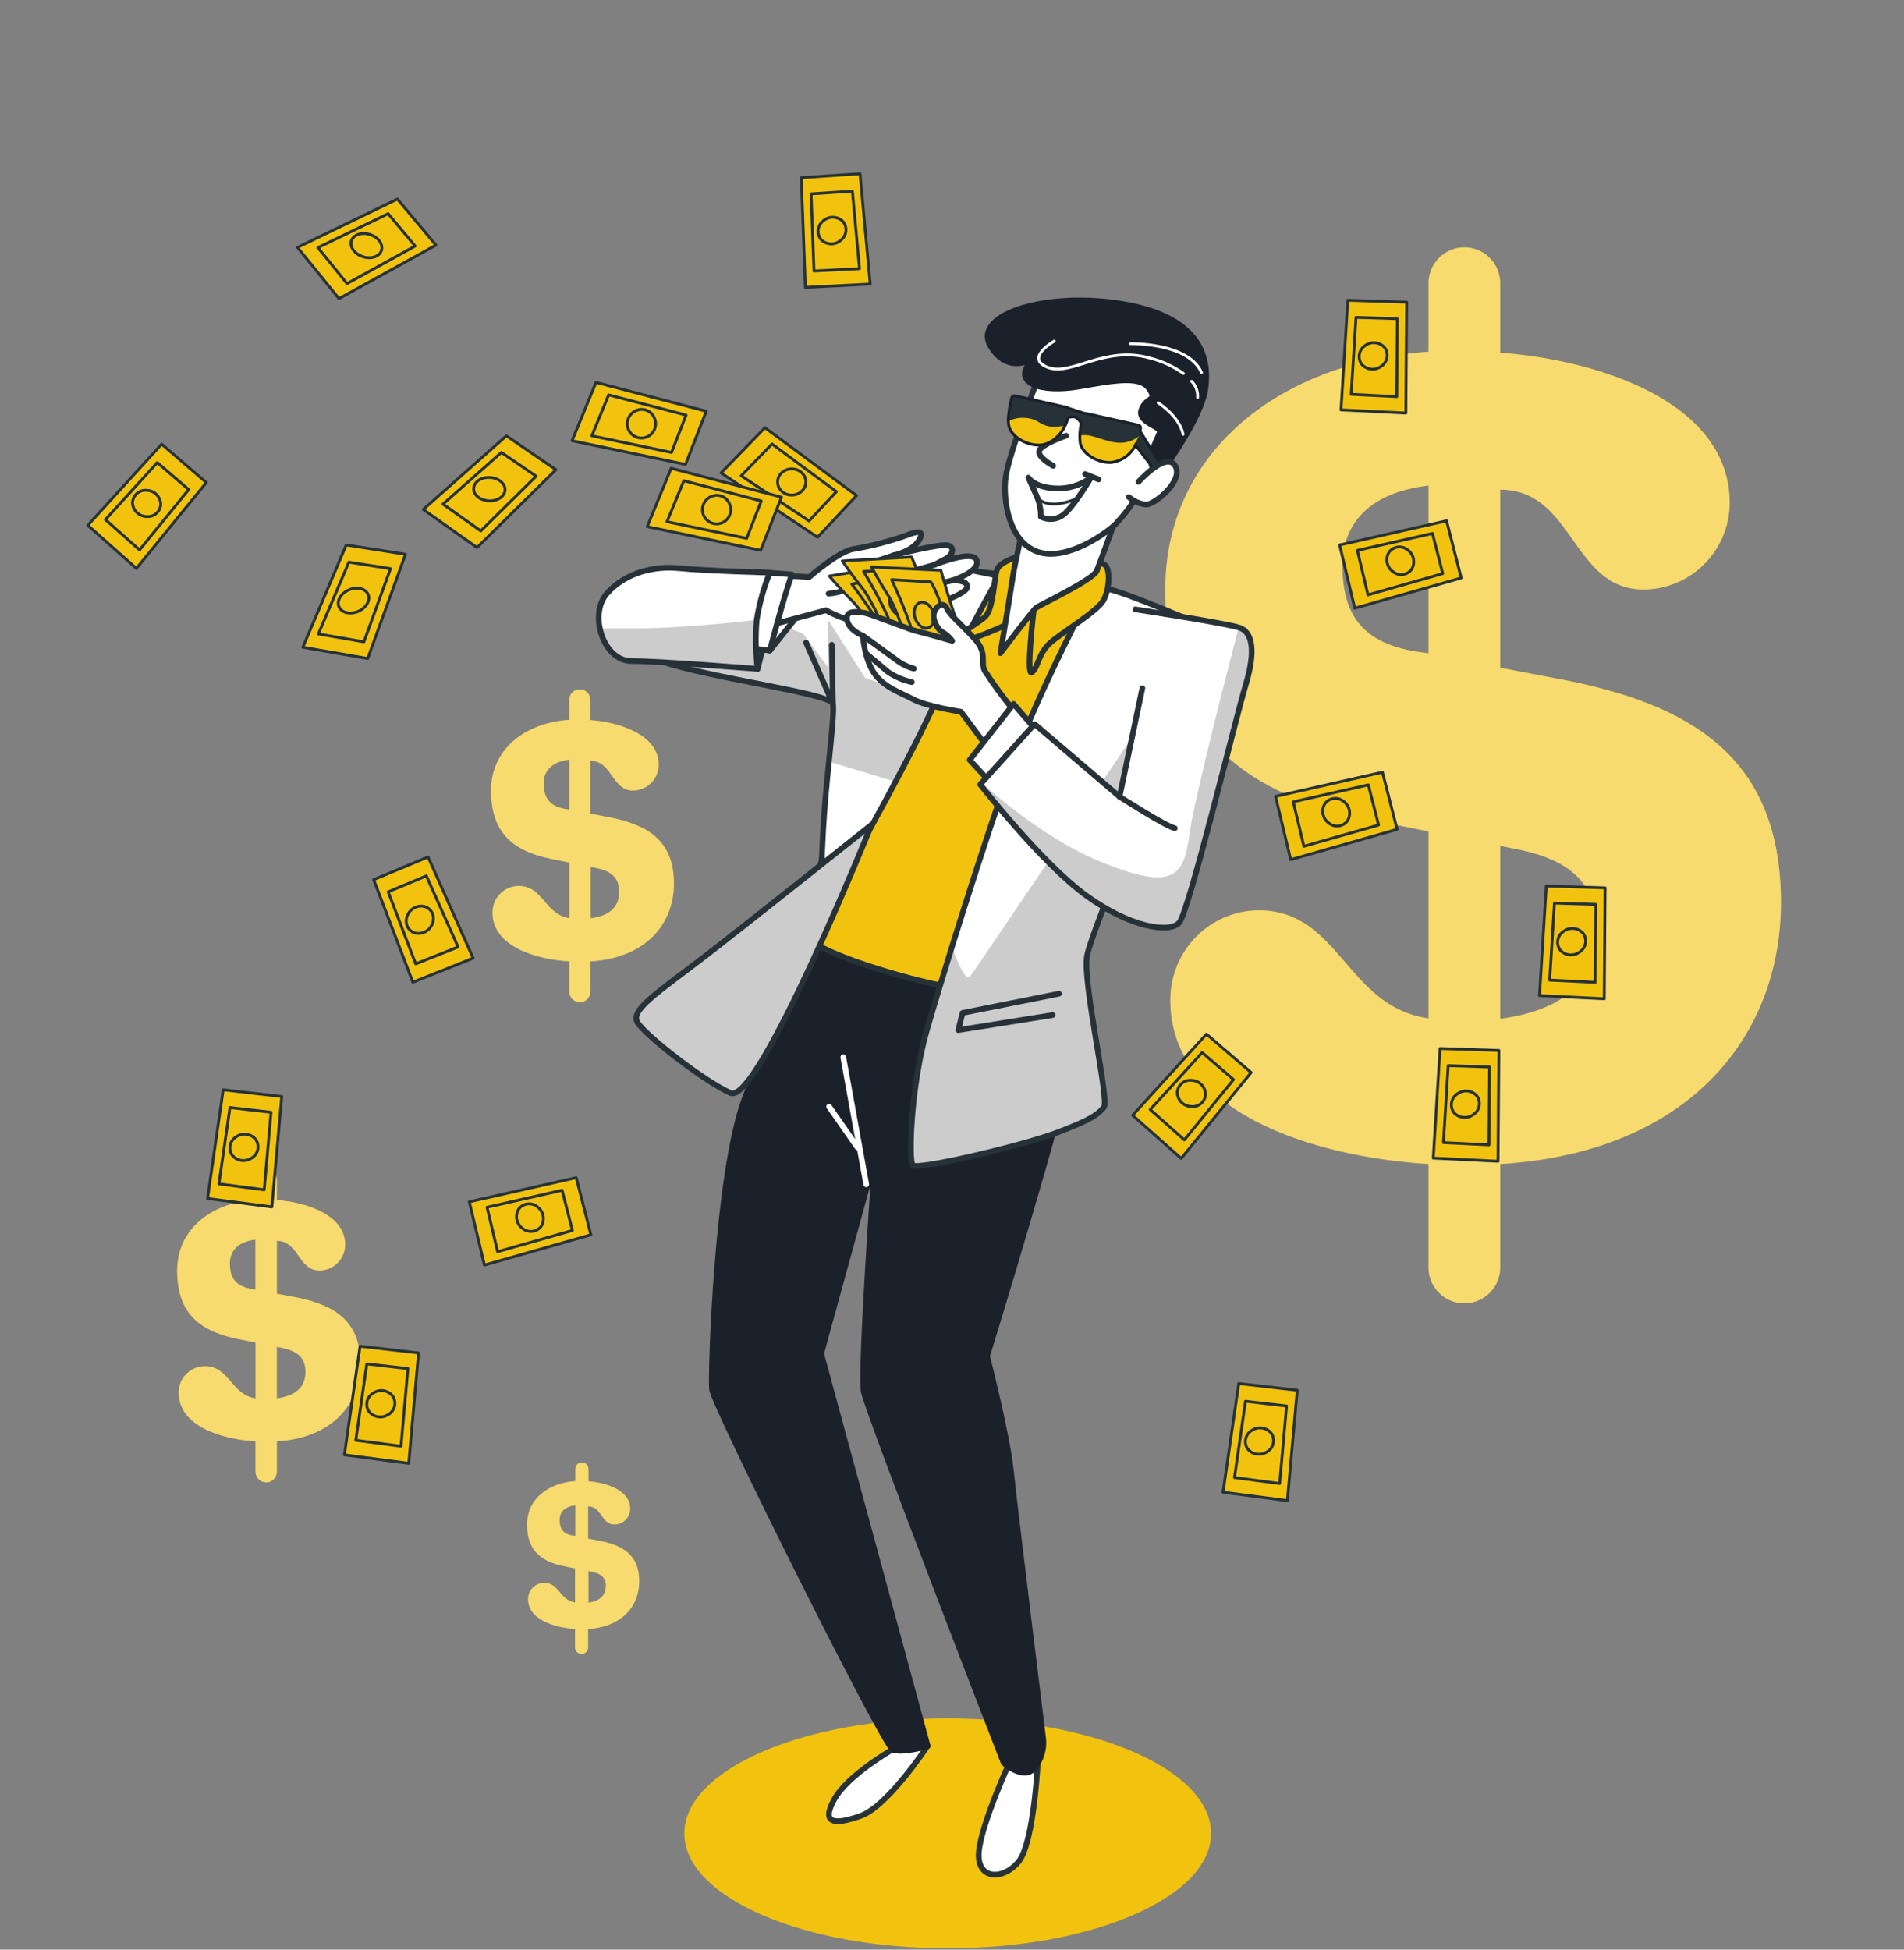 <?xml version="1.0" encoding="UTF-8"?>
<svg width="336px" height="344px" viewBox="0 0 336 344" version="1.1" xmlns="http://www.w3.org/2000/svg" xmlns:xlink="http://www.w3.org/1999/xlink">
    <rect x="0" y="0" width="336" height="344" fill="#808080" stroke="none"/>
    <title>Make it rain-bro</title>
    <g id="Page-1" stroke="none" stroke-width="1" fill="none" fill-rule="evenodd">
        <g id="Desktop-HD" transform="translate(-12, -907)">
            <g id="Make-it-rain-bro" transform="translate(12, 907)">
                <g id="freepik--dollar-signs--inject-178" transform="translate(31, 43)" fill-rule="nonzero">
                    <path d="M221.093,19.053 L221.093,7.246 C221.004,4.917 222.19,2.726 224.184,1.536 C226.177,0.345 228.659,0.345 230.653,1.536 C232.646,2.726 233.832,4.917 233.743,7.246 L233.743,19.23 C251.461,20.545 274.246,28.108 274.246,45.753 C274.19,54.159 267.419,60.959 259.053,61.01 C246.384,61.01 246.764,43.393 233.743,43.393 L233.743,74.821 L244.231,76.817 C267.192,81.181 283.285,90.442 283.285,116.237 C283.285,139.85 267.006,160.377 233.743,162.382 L233.743,180.362 C233.832,182.69 232.646,184.882 230.653,186.072 C228.659,187.263 226.177,187.263 224.184,186.072 C222.19,184.882 221.004,182.69 221.093,180.362 L221.093,162.382 C200.471,161.095 175.532,153.168 175.532,133.471 C175.491,124.789 182.438,117.705 191.078,117.618 C205.51,117.618 206.513,134.6 221.093,136.689 L221.093,103.703 L210.244,101.521 C186.196,96.616 174.632,84.809 174.632,61.01 C174.632,37.583 193.788,21.048 221.093,19.053 Z M219.822,72.098 L221.093,72.275 L221.093,42.666 C210.42,43.934 205.9,49.567 205.9,56.832 C205.9,66.465 210.42,70.82 219.822,72.098 Z M250.737,121.143 C250.737,113.328 246.764,108.786 236.453,106.79 L233.743,106.249 L233.743,136.763 C244.593,135.309 250.737,130.403 250.737,121.143 Z" id="Shape" fill="#F2C30E"></path>
                    <path d="M14.079,168.686 L14.079,165.17 C14.079,164.124 14.923,163.277 15.963,163.277 C17.004,163.277 17.847,164.124 17.847,165.17 L17.847,168.742 C23.119,169.133 29.913,171.381 29.913,176.631 C29.898,179.133 27.883,181.158 25.393,181.173 C21.616,181.173 21.727,175.932 17.857,175.932 L17.857,185.258 L20.975,185.855 C27.806,187.151 32.595,189.902 32.595,197.587 C32.595,204.609 27.76,210.717 17.857,211.314 L17.857,216.667 C17.857,217.713 17.013,218.56 15.973,218.56 C14.932,218.56 14.089,217.713 14.089,216.667 L14.089,211.314 C7.954,210.932 0.529,208.572 0.529,202.716 C0.529,200.141 2.607,198.053 5.17,198.053 C9.467,198.053 9.81,203.108 14.098,203.732 L14.098,193.884 L10.868,193.231 C3.712,191.767 0.269,188.261 0.269,181.173 C0.269,174.086 5.958,169.283 14.079,168.686 Z M13.708,184.474 L14.079,184.53 L14.079,175.718 C10.905,176.091 9.559,177.769 9.559,179.933 C9.559,182.787 10.905,184.092 13.708,184.474 Z M22.906,199.069 C22.906,196.747 21.718,195.395 18.655,194.798 L17.847,194.64 L17.847,203.723 C21.077,203.303 22.906,201.83 22.906,199.069 Z" id="Shape" fill="#F2C30E"></path>
                    <path d="M70.536,218.327 L70.536,216.182 C70.536,215.769 70.755,215.387 71.111,215.181 C71.467,214.974 71.906,214.974 72.262,215.181 C72.618,215.387 72.838,215.769 72.838,216.182 L72.838,218.365 C76.067,218.598 80.207,219.978 80.207,223.186 C80.207,224.731 78.96,225.984 77.422,225.984 C75.112,225.984 75.186,222.776 72.782,222.776 L72.782,228.483 L74.694,228.847 C78.87,229.64 81.803,231.328 81.803,236.018 C81.803,240.318 78.842,244.057 72.782,244.412 L72.782,247.676 C72.782,248.314 72.267,248.832 71.631,248.832 C70.996,248.832 70.48,248.314 70.48,247.676 L70.48,244.412 C66.768,244.179 62.192,242.733 62.192,239.152 C62.192,237.576 63.455,236.295 65.023,236.28 C67.65,236.28 67.807,239.366 70.48,239.749 L70.48,233.734 L68.513,233.333 C64.132,232.447 62.016,230.292 62.016,225.965 C62.016,221.638 65.533,218.691 70.536,218.327 Z M70.313,227.98 L70.536,227.98 L70.536,222.589 C68.596,222.822 67.752,223.848 67.752,225.163 C67.752,226.954 68.559,227.746 70.276,227.98 L70.313,227.98 Z M75.938,236.904 C75.938,235.487 75.214,234.657 73.339,234.293 L72.838,234.191 L72.838,239.786 C74.777,239.488 75.9,238.592 75.9,236.876 L75.938,236.904 Z" id="Shape" fill="#F2C30E"></path>
                    <path d="M69.459,83.998 L69.459,80.482 C69.459,79.452 70.29,78.617 71.316,78.617 C72.341,78.617 73.172,79.452 73.172,80.482 L73.172,84.044 C78.453,84.436 85.237,86.693 85.237,91.943 C85.222,94.445 83.207,96.47 80.717,96.485 C76.949,96.485 77.061,91.235 73.181,91.235 L73.181,100.561 L76.309,101.157 C83.14,102.454 87.929,105.214 87.929,112.889 C87.929,119.921 83.084,126.029 73.181,126.626 L73.181,131.97 C73.181,133 72.35,133.835 71.325,133.835 C70.3,133.835 69.469,133 69.469,131.97 L69.469,126.626 C63.325,126.244 55.909,123.884 55.909,118.028 C55.897,116.783 56.38,115.585 57.252,114.7 C58.123,113.816 59.311,113.318 60.55,113.318 C64.847,113.318 65.144,118.373 69.487,118.998 L69.487,109.187 L66.257,108.543 C59.102,107.079 55.658,103.563 55.658,96.485 C55.658,89.407 61.329,84.585 69.459,83.998 Z M69.079,99.787 L69.459,99.842 L69.459,91.02 C66.285,91.403 64.939,93.081 64.939,95.236 C64.967,98.108 66.285,99.404 69.079,99.787 Z M78.276,114.391 C78.276,112.059 77.098,110.66 74.026,110.12 L73.218,109.952 L73.218,119.035 C76.448,118.597 78.276,117.133 78.276,114.381 L78.276,114.391 Z" id="Shape" fill="#F2C30E"></path>
                    <g id="Group" opacity="0.4" fill="#FFFFFF">
                        <path d="M221.093,19.053 L221.093,7.246 C221.004,4.917 222.19,2.726 224.184,1.536 C226.177,0.345 228.659,0.345 230.653,1.536 C232.646,2.726 233.832,4.917 233.743,7.246 L233.743,19.23 C251.461,20.545 274.246,28.108 274.246,45.753 C274.19,54.159 267.419,60.959 259.053,61.01 C246.384,61.01 246.764,43.393 233.743,43.393 L233.743,74.821 L244.231,76.817 C267.192,81.181 283.285,90.442 283.285,116.237 C283.285,139.85 267.006,160.377 233.743,162.382 L233.743,180.362 C233.832,182.69 232.646,184.882 230.653,186.072 C228.659,187.263 226.177,187.263 224.184,186.072 C222.19,184.882 221.004,182.69 221.093,180.362 L221.093,162.382 C200.471,161.095 175.532,153.168 175.532,133.471 C175.491,124.789 182.438,117.705 191.078,117.618 C205.51,117.618 206.513,134.6 221.093,136.689 L221.093,103.703 L210.244,101.521 C186.196,96.616 174.632,84.809 174.632,61.01 C174.632,37.583 193.788,21.048 221.093,19.053 Z M219.822,72.098 L221.093,72.275 L221.093,42.666 C210.42,43.934 205.9,49.567 205.9,56.832 C205.9,66.465 210.42,70.82 219.822,72.098 Z M250.737,121.143 C250.737,113.328 246.764,108.786 236.453,106.79 L233.743,106.249 L233.743,136.763 C244.593,135.309 250.737,130.403 250.737,121.143 Z" id="Shape"></path>
                        <path d="M14.079,168.686 L14.079,165.17 C14.079,164.124 14.923,163.277 15.963,163.277 C17.004,163.277 17.847,164.124 17.847,165.17 L17.847,168.742 C23.119,169.133 29.913,171.381 29.913,176.631 C29.898,179.133 27.883,181.158 25.393,181.173 C21.616,181.173 21.727,175.932 17.857,175.932 L17.857,185.258 L20.975,185.855 C27.806,187.151 32.595,189.902 32.595,197.587 C32.595,204.609 27.76,210.717 17.857,211.314 L17.857,216.667 C17.857,217.713 17.013,218.56 15.973,218.56 C14.932,218.56 14.089,217.713 14.089,216.667 L14.089,211.314 C7.954,210.932 0.529,208.572 0.529,202.716 C0.529,200.141 2.607,198.053 5.17,198.053 C9.467,198.053 9.81,203.108 14.098,203.732 L14.098,193.884 L10.868,193.231 C3.712,191.767 0.269,188.261 0.269,181.173 C0.269,174.086 5.958,169.283 14.079,168.686 Z M13.708,184.474 L14.079,184.53 L14.079,175.718 C10.905,176.091 9.559,177.769 9.559,179.933 C9.559,182.787 10.905,184.092 13.708,184.474 Z M22.906,199.069 C22.906,196.747 21.718,195.395 18.655,194.798 L17.847,194.64 L17.847,203.723 C21.077,203.303 22.906,201.83 22.906,199.069 Z" id="Shape"></path>
                        <path d="M70.536,218.327 L70.536,216.182 C70.536,215.769 70.755,215.387 71.111,215.181 C71.467,214.974 71.906,214.974 72.262,215.181 C72.618,215.387 72.838,215.769 72.838,216.182 L72.838,218.365 C76.067,218.598 80.207,219.978 80.207,223.186 C80.207,224.731 78.96,225.984 77.422,225.984 C75.112,225.984 75.186,222.776 72.782,222.776 L72.782,228.483 L74.694,228.847 C78.87,229.64 81.803,231.328 81.803,236.018 C81.803,240.318 78.842,244.057 72.782,244.412 L72.782,247.676 C72.782,248.314 72.267,248.832 71.631,248.832 C70.996,248.832 70.48,248.314 70.48,247.676 L70.48,244.412 C66.768,244.179 62.192,242.733 62.192,239.152 C62.192,237.576 63.455,236.295 65.023,236.28 C67.65,236.28 67.807,239.366 70.48,239.749 L70.48,233.734 L68.513,233.333 C64.132,232.447 62.016,230.292 62.016,225.965 C62.016,221.638 65.533,218.691 70.536,218.327 Z M70.313,227.98 L70.536,227.98 L70.536,222.589 C68.596,222.822 67.752,223.848 67.752,225.163 C67.752,226.954 68.559,227.746 70.276,227.98 L70.313,227.98 Z M75.938,236.904 C75.938,235.487 75.214,234.657 73.339,234.293 L72.838,234.191 L72.838,239.786 C74.777,239.488 75.9,238.592 75.9,236.876 L75.938,236.904 Z" id="Shape"></path>
                        <path d="M69.459,83.998 L69.459,80.482 C69.459,79.452 70.29,78.617 71.316,78.617 C72.341,78.617 73.172,79.452 73.172,80.482 L73.172,84.044 C78.453,84.436 85.237,86.693 85.237,91.943 C85.222,94.445 83.207,96.47 80.717,96.485 C76.949,96.485 77.061,91.235 73.181,91.235 L73.181,100.561 L76.309,101.157 C83.14,102.454 87.929,105.214 87.929,112.889 C87.929,119.921 83.084,126.029 73.181,126.626 L73.181,131.97 C73.181,133 72.35,133.835 71.325,133.835 C70.3,133.835 69.469,133 69.469,131.97 L69.469,126.626 C63.325,126.244 55.909,123.884 55.909,118.028 C55.897,116.783 56.38,115.585 57.252,114.7 C58.123,113.816 59.311,113.318 60.55,113.318 C64.847,113.318 65.144,118.373 69.487,118.998 L69.487,109.187 L66.257,108.543 C59.102,107.079 55.658,103.563 55.658,96.485 C55.658,89.407 61.329,84.585 69.459,83.998 Z M69.079,99.787 L69.459,99.842 L69.459,91.02 C66.285,91.403 64.939,93.081 64.939,95.236 C64.967,98.108 66.285,99.404 69.079,99.787 Z M78.276,114.391 C78.276,112.059 77.098,110.66 74.026,110.12 L73.218,109.952 L73.218,119.035 C76.448,118.597 78.276,117.133 78.276,114.381 L78.276,114.391 Z" id="Shape"></path>
                    </g>
                </g>
                <g id="freepik--Shadow--inject-178" transform="translate(120, 303)" fill="#F2C30E" fill-rule="nonzero">
                    <ellipse id="Oval" cx="47.242" cy="20.491" rx="46.479" ry="20.286"></ellipse>
                </g>
                <g id="freepik--Character--inject-178" transform="translate(105, 53)">
                    <path d="M52.543,255.658 C52.543,255.658 44.609,260.18 42.243,264.452 C39.876,268.724 42.094,269.085 46.883,267.399 C51.671,265.712 58.696,255.037 58.696,255.037 L52.543,255.658 Z" id="Path" stroke="#263238" fill="#FFFFFF" fill-rule="nonzero" stroke-linecap="round" stroke-linejoin="round"></path>
                    <path d="M73.312,257.613 C73.312,257.613 68.208,268.687 67.744,273.691 C67.28,278.695 71.994,278.853 74.76,275.47 C77.525,272.088 78.193,257.122 78.193,257.122 C78.193,257.122 74.036,259.077 73.312,257.613 Z" id="Path" stroke="#263238" fill="#FFFFFF" fill-rule="nonzero" stroke-linecap="round" stroke-linejoin="round"></path>
                    <path d="M38.289,111.2 C38.289,111.2 31.255,127.741 26.374,140.965 C21.492,154.188 20.37,189.374 20.648,192.144 C20.926,194.915 50.919,254.917 52.543,255.686 C54.167,256.455 58.705,255.065 58.705,255.065 L39.904,185.834 L49.462,151.047 C49.462,151.047 46.743,188.892 47.43,192.543 C48.117,196.194 72.124,258.04 72.124,258.04 C72.124,258.04 75.484,261.125 77.451,259.068 C78.655,257.639 79.251,255.797 79.112,253.934 C79.112,253.934 74.064,213.161 73.414,206.674 C72.764,200.188 69.182,186.288 69.182,186.288 C69.182,186.288 83.464,139.834 83.622,135.164 C83.78,130.493 83.622,119.484 83.622,119.484 C83.622,119.484 47.254,116.76 38.289,111.2 Z" id="Path" stroke="#1B212B" fill="#1B212B" fill-rule="nonzero" stroke-linecap="round" stroke-linejoin="round"></path>
                    <line x1="47.866" y1="155.967" x2="43.811" y2="133.542" id="Path" stroke="#FFFFFF" stroke-linecap="round" stroke-linejoin="round"></line>
                    <line x1="46.307" y1="149.425" x2="41.315" y2="142.262" id="Path" stroke="#FFFFFF" stroke-linecap="round" stroke-linejoin="round"></line>
                    <path d="M78.964,49.113 C78.964,49.113 74.788,48.808 67.976,47.881 C61.164,46.954 52.98,45.101 51.588,47.566 C50.196,50.031 37.445,109.652 37.445,111.96 C37.445,114.267 52.052,119.077 61.332,120.93 C70.612,122.783 81.748,123.71 83.14,122.478 C84.532,121.245 101.078,61.002 101.384,59.307 C101.69,57.611 99.38,55.6 96.744,54.673 C94.108,53.747 78.964,49.113 78.964,49.113 Z" id="Path" stroke="#263238" fill="#F2C30E" fill-rule="nonzero" stroke-linecap="round" stroke-linejoin="round"></path>
                    <path d="M88.086,50.503 C88.086,50.503 78.342,68.731 73.544,82.01 C68.746,95.289 61.332,119.077 58.548,128.807 C55.764,138.537 55.3,151.668 56.07,152.594 C56.84,153.521 75.252,149.193 81.432,146.877 C87.612,144.56 88.708,143.633 89.784,142.401 C90.86,141.168 85.924,120.161 86.852,115.528 C87.78,110.894 99.992,82.01 102.934,73.364 C105.876,64.718 107.416,57.148 105.412,56.527 C103.407,55.906 91.334,50.346 88.086,50.503 Z" id="Path" fill="#FFFFFF" fill-rule="nonzero"></path>
                    <g id="Group" transform="translate(55.68, 77.84)">
                        <path d="M42.521,7.914 L38.419,0.278 C38.419,0.278 12.148,39.198 10.579,41.376 C9.79,42.469 8.463,39.356 7.322,36.251 C5.466,42.21 3.879,47.492 2.886,50.967 C0.102,60.697 -0.362,73.828 0.408,74.754 C1.179,75.681 19.59,71.353 25.771,69.037 C31.951,66.72 33.046,65.793 34.123,64.561 C35.199,63.328 30.262,42.321 31.19,37.688 C31.812,34.472 37.881,19.618 42.521,7.914 Z" id="Path" fill="#000000" fill-rule="nonzero" opacity="0.2"></path>
                        <polyline id="Path" stroke="#263238" stroke-linecap="round" stroke-linejoin="round" points="26.207 44.489 9.187 47.881 8.426 50.911 25.065 48.261"></polyline>
                    </g>
                    <path d="M88.086,50.503 C88.086,50.503 78.342,68.731 73.544,82.01 C68.746,95.289 61.332,119.077 58.548,128.807 C55.764,138.537 55.3,151.668 56.07,152.594 C56.84,153.521 75.252,149.193 81.432,146.877 C87.612,144.56 88.708,143.633 89.784,142.401 C90.86,141.168 85.924,120.161 86.852,115.528 C87.78,110.894 99.992,82.01 102.934,73.364 C105.876,64.718 107.416,57.148 105.412,56.527 C103.407,55.906 91.334,50.346 88.086,50.503 Z" id="Path" stroke="#263238" stroke-linecap="round" stroke-linejoin="round"></path>
                    <path d="M71.382,48.65 C67.416,55.515 63.801,62.576 60.552,69.806 C55.142,81.852 47.412,94.983 44.312,101.164 C42.482,104.797 40.93,108.564 39.672,112.432 C39.672,112.432 39.83,98.848 40.452,90.508 C41.073,82.168 42.308,73.049 41.992,71.196 C41.676,69.342 20.5,66.72 11.526,63.634 C2.552,60.548 13.54,49.271 16.63,49.271 C19.72,49.271 35.496,50.661 40.6,48.492 C45.704,46.324 46.484,45.407 51.43,45.407 C56.376,45.407 71.382,48.65 71.382,48.65 Z" id="Path" fill="#FFFFFF" fill-rule="nonzero"></path>
                    <path d="M53.035,84.929 C55.402,80.481 57.842,75.662 59.986,71.029 L47.644,66.572 L41.083,56.276 L41.083,64.7 L36.712,58.778 L25.149,54.405 L12.454,51.791 C8.742,55.303 5.252,61.466 11.526,63.625 C20.5,66.711 41.686,69.333 41.992,71.187 C42.187,72.363 41.769,76.45 41.268,81.38 L53.035,84.929 Z" id="Path" fill="#000000" fill-rule="nonzero" opacity="0.2"></path>
                    <path d="M71.382,48.65 C67.416,55.515 63.801,62.576 60.552,69.806 C55.142,81.852 47.412,94.983 44.312,101.164 C42.482,104.797 40.93,108.564 39.672,112.432 C39.672,112.432 39.83,98.848 40.452,90.508 C41.073,82.168 42.308,73.049 41.992,71.196 C41.676,69.342 20.5,66.72 11.526,63.634 C2.552,60.548 13.54,49.271 16.63,49.271 C19.72,49.271 35.496,50.661 40.6,48.492 C45.704,46.324 46.484,45.407 51.43,45.407 C56.376,45.407 71.382,48.65 71.382,48.65 Z" id="Path" stroke="#263238" stroke-linecap="round" stroke-linejoin="round"></path>
                    <polyline id="Path" stroke="#263238" stroke-linecap="round" stroke-linejoin="round" points="41.788 60.762 41.992 71.196 37.25 60.382"></polyline>
                    <path d="M74.472,45.249 C74.472,45.249 71.382,46.176 70.918,47.566 C70.454,48.956 70.296,54.368 68.904,55.758 C67.512,57.148 62.566,59.612 64.116,60.076 C65.665,60.539 73.08,56.99 73.08,56.99 C73.08,56.99 75.558,49.113 76.022,47.418 C76.486,45.722 74.472,45.249 74.472,45.249 Z" id="Path" stroke="#263238" fill="#F2C30E" fill-rule="nonzero" stroke-linecap="round" stroke-linejoin="round"></path>
                    <path d="M77.414,54.673 C77.414,54.673 76.022,66.562 77.108,65.636 C78.193,64.709 78.184,62.708 79.892,60.854 C81.599,59.001 88.708,54.979 89.784,52.82 C90.86,50.661 90.87,47.566 90.1,46.797 C89.593,46.327 88.934,46.054 88.244,46.028 C88.244,46.028 78.184,52.051 77.256,52.357 C76.328,52.662 77.414,54.673 77.414,54.673 Z" id="Path" stroke="#263238" fill="#F2C30E" fill-rule="nonzero" stroke-linecap="round" stroke-linejoin="round"></path>
                    <path d="M75.558,40.004 C75.558,40.004 74.008,46.797 73.702,48.956 C73.396,51.115 71.54,62.244 71.54,62.244 C71.54,62.244 77.256,54.673 77.878,54.21 C78.5,53.747 87.928,49.271 88.55,47.723 C89.172,46.176 92.726,36.298 92.726,36.298 C92.726,36.298 81.748,42.321 75.558,40.004 Z" id="Path" stroke="#263238" fill="#FFFFFF" fill-rule="nonzero" stroke-linecap="round" stroke-linejoin="round"></path>
                    <path d="M78.388,13.233 C78.388,13.233 73.061,26.91 72.486,31.09 C71.911,35.269 73.061,42.682 78.193,44.387 C83.325,46.092 90.369,40.968 91.891,39.448 C93.008,38.267 94.026,36.996 94.934,35.649 C94.934,35.649 100.456,28.81 101.597,26.53 C102.739,24.251 106.544,17.977 105.022,13.233 C103.5,8.488 93.412,7.154 87.9,7.914 C82.388,8.674 78.388,13.233 78.388,13.233 Z" id="Path" stroke="#263238" fill="#FFFFFF" fill-rule="nonzero" stroke-linecap="round" stroke-linejoin="round"></path>
                    <path d="M83.14,23.871 C83.14,23.871 78.769,25.391 78.388,26.53 C78.008,27.67 80.857,29.19 80.857,29.19" id="Path" stroke="#263238" stroke-linecap="round" stroke-linejoin="round"></path>
                    <path d="M76.486,31.275 C76.486,31.275 77.414,32.989 81.237,33.175 C83.49,33.298 85.714,32.625 87.52,31.275 C87.52,31.275 84.411,36.603 82.508,37.938 C81.371,38.711 79.902,38.803 78.676,38.179 C78.7,36.983 78.473,35.796 78.008,34.694 L76.486,31.275 Z" id="Path" stroke="#263238" stroke-linecap="round" stroke-linejoin="round"></path>
                    <path d="M85.376,34.824 C85.376,34.824 80.086,37.4 77.998,34.694" id="Path" stroke="#263238" stroke-width="0.5" stroke-linecap="round" stroke-linejoin="round"></path>
                    <line x1="86.49" y1="30.636" x2="88.875" y2="31.59" id="Path" stroke="#263238" stroke-linecap="round" stroke-linejoin="round"></line>
                    <path d="M77.469,10.193 C77.469,10.193 72.913,13.307 69.795,8.034 C66.491,2.474 79.91,-1.742 93.607,0.723 C107.305,3.188 108.455,10.61 107.685,15.735 C106.915,20.859 100.456,29.635 100.456,29.635 C100.456,29.635 99.315,31.72 98.368,29.44 C97.421,27.161 99.509,24.121 99.695,23.176 C99.881,22.231 95.51,21.462 96.466,19.182 C97.421,16.902 99.315,17.857 97.793,15.577 C96.271,13.298 91.891,14.058 85.422,15.197 C78.954,16.337 72.904,14.715 77.469,10.193 Z" id="Path" stroke="#1B212B" fill="#1B212B" fill-rule="nonzero" stroke-linecap="round" stroke-linejoin="round"></path>
                    <path d="M105.291,14.28 C106.036,15.04 106.417,16.083 106.34,17.143" id="Path" stroke="#FFFFFF" stroke-width="0.5" stroke-linecap="round" stroke-linejoin="round"></path>
                    <path d="M81.052,7.182 C81.052,7.182 75.716,10.193 79.892,11.815 C84.068,13.437 89.868,7.877 97.988,10.193 C100.091,10.725 102.076,11.642 103.843,12.899" id="Path" stroke="#FFFFFF" stroke-width="0.5" stroke-linecap="round" stroke-linejoin="round"></path>
                    <path d="M94.508,7.645 C94.508,7.645 104.716,7.413 107.036,12.742" id="Path" stroke="#FFFFFF" stroke-width="0.5" stroke-linecap="round" stroke-linejoin="round"></path>
                    <path d="M99.38,18.07 C99.38,18.07 103.092,20.387 103.788,23.63" id="Path" stroke="#FFFFFF" stroke-width="0.5" stroke-linecap="round" stroke-linejoin="round"></path>
                    <path d="M100.54,30.117 L96.206,23.102 C96.206,22.907 96.261,22.713 96.28,22.509 C96.299,22.278 96.145,22.068 95.918,22.018 L86.684,19.96 C86.615,19.942 86.541,19.942 86.471,19.96 L83.557,19.034 C83.493,18.963 83.409,18.915 83.316,18.895 L74.082,16.828 C73.84,16.775 73.598,16.922 73.535,17.162 C73.535,17.292 72.672,20.433 73.015,22.082 C73.386,23.936 75.901,25.53 78.305,25.53 L78.36,25.53 C80.393,25.53 82.713,23.676 83.464,20.711 C83.825,20.562 84.219,20.511 84.606,20.563 C85.07,20.646 85.534,21.193 85.812,21.675 C85.552,22.814 85.486,23.989 85.617,25.15 C85.988,27.003 88.494,28.606 90.907,28.606 L90.944,28.606 C92.867,28.431 94.554,27.254 95.38,25.511 L99.509,30.914 L100.54,30.117 Z" id="Path" fill="#263238" fill-rule="nonzero"></path>
                    <g id="Group" transform="translate(72.384, 20.387)" fill="#F2C30E" fill-rule="nonzero">
                        <path d="M23.645,3.595 C20.639,5.782 18.077,4.29 15.451,3.595 C14.712,3.373 13.931,3.322 13.168,3.447 C13.136,3.902 13.158,4.359 13.233,4.809 C13.604,6.663 16.11,8.266 18.523,8.266 L18.56,8.266 C20.483,8.091 22.17,6.914 22.996,5.171 L22.996,5.171 C23.042,4.591 23.269,4.04 23.645,3.595 Z" id="Path"></path>
                        <path d="M0.631,1.751 C1.002,3.605 3.517,5.199 5.921,5.199 L5.976,5.199 C8.019,4.99 9.781,3.676 10.561,1.779 C10.278,1.777 9.996,1.796 9.716,1.835 C6.004,2.326 6.301,0.334 3.155,0.334 C2.248,0.312 1.35,0.522 0.548,0.945 C0.55,1.216 0.578,1.486 0.631,1.751 Z" id="Path"></path>
                    </g>
                    <path d="M100.54,30.117 L96.206,23.102 C96.206,22.907 96.261,22.713 96.28,22.509 C96.299,22.278 96.145,22.068 95.918,22.018 L86.684,19.96 C86.615,19.942 86.541,19.942 86.471,19.96 L83.557,19.034 C83.493,18.963 83.409,18.915 83.316,18.895 L74.082,16.828 C73.84,16.775 73.598,16.922 73.535,17.162 C73.535,17.292 72.672,20.433 73.015,22.082 C73.386,23.936 75.901,25.53 78.305,25.53 L78.36,25.53 C80.393,25.53 82.713,23.676 83.464,20.711 C83.825,20.562 84.219,20.511 84.606,20.563 C85.07,20.646 85.534,21.193 85.812,21.675 C85.552,22.814 85.486,23.989 85.617,25.15 C85.988,27.003 88.494,28.606 90.907,28.606 L90.944,28.606 C92.867,28.431 94.554,27.254 95.38,25.511 L99.509,30.914 L100.54,30.117 Z" id="Path" stroke="#1B212B" stroke-width="0.5"></path>
                    <path d="M95.89,32.035 C95.89,32.035 100.836,26.53 102.386,29.19 C103.936,31.85 98.776,36.029 97.254,36.029 C96.124,35.906 95.059,35.44 94.201,34.694" id="Path" stroke="#263238" fill="#FFFFFF" fill-rule="nonzero" stroke-linecap="round" stroke-linejoin="round"></path>
                    <path d="M28.694,65.024 L31.172,55.137 L26.661,54.34 C26.661,54.34 25.056,61.355 28.694,65.024 Z" id="Path" stroke="#263238" fill="#FFFFFF" fill-rule="nonzero" stroke-linecap="round" stroke-linejoin="round"></path>
                    <path d="M30.856,61.781 L36.276,54.979 L31.172,55.137 C31.172,55.137 29.78,59.464 30.856,61.781 Z" id="Path" stroke="#263238" fill="#FFFFFF" fill-rule="nonzero" stroke-linecap="round" stroke-linejoin="round"></path>
                    <path d="M37.816,48.808 C37.816,48.808 43.078,44.174 45.704,43.859 C48.916,43.316 52.075,42.492 55.142,41.394 C56.692,40.773 58.056,40.468 57.341,42.024 C56.32,44.221 52.822,44.943 52.822,44.943 C52.822,44.943 61.174,42.784 62.408,43.248 C63.642,43.711 62.872,45.101 61.944,45.564 C61.016,46.028 59.94,46.639 59.94,46.639 C59.94,46.639 66.742,43.859 67.364,45.87 C67.985,47.881 63.03,49.419 63.03,49.419 C63.03,49.419 65.972,49.271 65.656,50.661 C65.34,52.051 58.548,54.052 57.62,54.516 C56.516,54.871 55.371,55.08 54.214,55.137 C54.214,55.137 58.39,56.832 58.39,57.453 C58.39,58.074 59.16,59.464 57.768,59.77 C56.376,60.076 56.228,58.686 53.75,57.917 C51.272,57.148 49.268,57.296 46.168,56.684 C44.272,56.295 42.447,55.616 40.758,54.673 L29.78,57.611 L32.1,48.492 L37.816,48.808 Z" id="Path" stroke="#263238" fill="#FFFFFF" fill-rule="nonzero" stroke-linecap="round" stroke-linejoin="round"></path>
                    <line x1="52.822" y1="44.943" x2="47.718" y2="46.639" id="Path" stroke="#263238" stroke-linecap="round" stroke-linejoin="round"></line>
                    <line x1="59.94" y1="46.639" x2="52.822" y2="48.65" id="Path" stroke="#263238" stroke-linecap="round" stroke-linejoin="round"></line>
                    <line x1="63.03" y1="49.419" x2="53.908" y2="51.588" id="Path" stroke="#263238" stroke-linecap="round" stroke-linejoin="round"></line>
                    <path d="M46.79,49.113 C45.356,50.691 43.353,51.634 41.222,51.736" id="Path" stroke="#263238" stroke-linecap="round" stroke-linejoin="round"></path>
                    <path d="M34.726,48.344 L28.388,47.881 C27.816,49.549 27.351,51.251 26.996,52.978 C26.374,55.906 27.144,61.318 27.144,61.318 L30.856,61.781 C30.856,61.781 33.028,53.283 34.726,48.344 Z" id="Path" stroke="#263238" fill="#FFFFFF" fill-rule="nonzero" stroke-linecap="round" stroke-linejoin="round"></path>
                    <path d="M30.856,48.029 C29.768,50.712 28.989,53.51 28.536,56.369 C28.288,59.252 28.341,62.152 28.694,65.024 C28.694,65.024 11.368,63.634 6.422,63.634 C1.476,63.634 -1.16,55.442 2.088,51.736 C5.336,48.029 10.44,46.797 14.932,47.26 C19.423,47.723 30.856,48.029 30.856,48.029 Z" id="Path" fill="#FFFFFF" fill-rule="nonzero"></path>
                    <path d="M7.972,57.852 L0.854,57.852 C1.476,60.882 3.554,63.634 6.422,63.634 C11.368,63.634 28.694,65.024 28.694,65.024 C28.341,62.152 28.288,59.252 28.536,56.369 C28.536,56.369 16.092,57.852 7.972,57.852 Z" id="Path" fill="#000000" fill-rule="nonzero" opacity="0.2"></path>
                    <path d="M30.856,48.029 C29.768,50.712 28.989,53.51 28.536,56.369 C28.288,59.252 28.341,62.152 28.694,65.024 C28.694,65.024 11.368,63.634 6.422,63.634 C1.476,63.634 -1.16,55.442 2.088,51.736 C5.336,48.029 10.44,46.797 14.932,47.26 C19.423,47.723 30.856,48.029 30.856,48.029 Z" id="Path" stroke="#263238" stroke-linecap="round" stroke-linejoin="round"></path>
                    <path d="M48.804,92.509 C48.804,92.509 26.81,110.023 19.469,115.676 C11.025,122.162 6.162,125.202 7.508,127.417 C8.853,129.631 19.033,137.656 23.924,139.862 C28.814,142.067 48.804,92.509 48.804,92.509 Z" id="Path" fill="#FFFFFF" fill-rule="nonzero"></path>
                    <path d="M48.804,92.509 C48.804,92.509 26.81,110.023 19.469,115.676 C11.025,122.162 6.162,125.202 7.508,127.417 C8.853,129.631 19.033,137.656 23.924,139.862 C28.814,142.067 48.804,92.509 48.804,92.509 Z" id="Path" fill="#000000" fill-rule="nonzero" opacity="0.2"></path>
                    <path d="M48.804,92.509 C48.804,92.509 26.81,110.023 19.469,115.676 C11.025,122.162 6.162,125.202 7.508,127.417 C8.853,129.631 19.033,137.656 23.924,139.862 C28.814,142.067 48.804,92.509 48.804,92.509 Z" id="Path" stroke="#263238" stroke-linecap="round" stroke-linejoin="round"></path>
                    <path d="M50.687,60.947 C50.687,60.947 47.458,55.09 45.416,53.061 C43.375,51.032 41.352,48.641 41.352,48.641 L53.416,46.611 C53.416,46.611 56.961,53.32 58.603,55.526 C59.954,57.685 61.065,59.984 61.916,62.383 L50.687,60.947 Z" id="Path" stroke="#263238" stroke-width="0.5" fill="#F2C30E" fill-rule="nonzero" stroke-linecap="round" stroke-linejoin="round"></path>
                    <path d="M52.126,49.002 L45.305,50.04 C45.305,50.04 50.325,56.61 51.523,59.714 L59.42,60.558 C59.42,60.558 53.917,50.429 52.126,49.002 Z" id="Path" stroke="#263238" stroke-width="0.5" fill="#F2C30E" fill-rule="nonzero" stroke-linecap="round" stroke-linejoin="round"></path>
                    <path d="M53.666,54.09 C54.344,55.183 54.26,56.471 53.471,56.953 C52.683,57.435 51.495,56.953 50.817,55.859 C50.14,54.766 50.223,53.478 51.012,52.996 C51.801,52.514 52.989,52.996 53.666,54.09 Z" id="Path" stroke="#263238" stroke-width="0.5" fill="#F2C30E" fill-rule="nonzero" stroke-linecap="round" stroke-linejoin="round"></path>
                    <path d="M51.56,59.233 C51.56,59.233 48.989,53.052 47.198,50.809 C45.407,48.567 43.635,45.972 43.635,45.972 L55.875,45.277 C55.875,45.277 58.659,52.338 60.042,54.701 C61.424,57.064 62.584,61.883 62.584,61.883 L51.56,59.233 Z" id="Path" stroke="#263238" stroke-width="0.5" fill="#F2C30E" fill-rule="nonzero" stroke-linecap="round" stroke-linejoin="round"></path>
                    <path d="M54.307,47.51 L47.402,47.825 C47.402,47.825 51.68,54.914 52.525,58.13 L60.283,59.826 C60.283,59.826 55.931,49.113 54.307,47.51 Z" id="Path" stroke="#263238" stroke-width="0.5" fill="#F2C30E" fill-rule="nonzero" stroke-linecap="round" stroke-linejoin="round"></path>
                    <path d="M55.281,52.737 C55.828,53.904 55.606,55.164 54.771,55.563 C53.935,55.961 52.803,55.341 52.256,54.182 C51.708,53.024 51.922,51.754 52.757,51.356 C53.592,50.957 54.752,51.578 55.281,52.737 Z" id="Path" stroke="#263238" stroke-width="0.5" fill="#F2C30E" fill-rule="nonzero" stroke-linecap="round" stroke-linejoin="round"></path>
                    <path d="M55.29,61.04 C55.29,61.04 53.379,54.636 51.829,52.218 C50.279,49.799 48.794,47.038 48.794,47.038 L61.035,47.621 C61.035,47.621 63.067,54.933 64.199,57.426 C65.331,59.918 65.972,64.839 65.972,64.839 L55.29,61.04 Z" id="Path" stroke="#263238" stroke-width="0.5" fill="#F2C30E" fill-rule="nonzero" stroke-linecap="round" stroke-linejoin="round"></path>
                    <path d="M59.234,49.669 L52.348,49.271 C52.348,49.271 55.856,56.768 56.357,60.057 L63.902,62.55 C63.902,62.55 60.682,51.458 59.234,49.669 Z" id="Path" stroke="#263238" stroke-width="0.5" fill="#F2C30E" fill-rule="nonzero" stroke-linecap="round" stroke-linejoin="round"></path>
                    <path d="M59.661,54.979 C60.088,56.193 59.735,57.426 58.863,57.759 C57.991,58.093 56.933,57.333 56.506,56.119 C56.079,54.905 56.432,53.673 57.304,53.339 C58.176,53.005 59.234,53.747 59.661,54.979 Z" id="Path" stroke="#263238" stroke-width="0.5" fill="#F2C30E" fill-rule="nonzero" stroke-linecap="round" stroke-linejoin="round"></path>
                    <path d="M73.702,72.122 C71.935,69.947 70.284,67.679 68.756,65.33 C67.976,63.782 69.368,62.244 66.9,59.612 C64.431,56.981 62.566,55.442 62.102,54.368 C61.638,53.293 60.552,53.589 59.94,54.831 C59.327,56.073 60.404,58.074 61.332,58.538 C61.997,58.929 62.575,59.453 63.03,60.076 C63.03,60.076 58.232,58.686 56.84,58.38 C55.448,58.074 48.646,55.294 47.56,55.137 C46.474,54.979 44.164,54.516 44.47,56.369 C44.776,58.222 47.254,59.149 47.254,59.149 C47.254,59.149 47.56,63.319 49.268,65.793 C50.975,68.268 53.908,69.194 56.228,70.427 C58.548,71.659 64.58,72.586 64.58,72.586 L69.062,78.609 L73.702,72.122 Z" id="Path" stroke="#263238" fill="#FFFFFF" fill-rule="nonzero" stroke-linecap="round" stroke-linejoin="round"></path>
                    <path d="M47.254,59.149 C47.254,59.149 51.356,62.096 53.147,63.412 C54.067,64.14 55.129,64.67 56.265,64.969" id="Path" stroke="#263238" stroke-linecap="round" stroke-linejoin="round"></path>
                    <path d="M47.885,62.337 C47.885,62.337 50.279,64.366 51.717,65.562 C52.984,66.423 54.405,67.03 55.903,67.35" id="Path" stroke="#263238" stroke-linecap="round" stroke-linejoin="round"></path>
                    <polygon id="Path" stroke="#263238" fill="#FFFFFF" fill-rule="nonzero" stroke-linecap="round" stroke-linejoin="round" points="77.72 75.681 73.86 71.196 66.12 81.083 69.526 84.79"></polygon>
                    <path d="M95.352,54.516 C95.352,54.516 111.592,56.99 113.764,57.759 C115.935,58.528 116.696,61.623 114.84,67.804 C112.984,73.985 104.79,107.957 103.092,109.81 C101.393,111.663 94.582,110.737 86.694,105.019 C78.806,99.302 67.976,85.411 67.976,85.411 L77.572,74.754 L92.568,87.57 L96.596,68.416" id="Path" fill="#FFFFFF" fill-rule="nonzero"></path>
                    <path d="M103.092,109.81 C104.79,107.957 112.984,73.976 114.84,67.804 C116.696,61.633 115.926,58.538 113.764,57.759 L113.587,57.704 C112.14,63.264 105.653,88.284 104.818,94.659 C103.89,101.831 101.69,104.018 89.821,99.292 C80.281,95.53 71.345,87.941 68.208,85.105 L67.976,85.365 C67.976,85.365 78.806,99.265 86.694,104.973 C94.582,110.681 101.384,111.663 103.092,109.81 Z" id="Path" fill="#000000" fill-rule="nonzero" opacity="0.2"></path>
                    <path d="M95.352,54.516 C95.352,54.516 111.592,56.99 113.764,57.759 C115.935,58.528 116.696,61.623 114.84,67.804 C112.984,73.985 104.79,107.957 103.092,109.81 C101.393,111.663 94.582,110.737 86.694,105.019 C78.806,99.302 67.976,85.411 67.976,85.411 L77.572,74.754 L92.568,87.57 L96.596,68.416" id="Path" stroke="#263238" stroke-linecap="round" stroke-linejoin="round"></path>
                    <path d="M92.568,87.57 C92.568,87.57 100.772,92.824 102.312,93.13" id="Path" stroke="#263238" fill="#FFFFFF" fill-rule="nonzero" stroke-linecap="round" stroke-linejoin="round"></path>
                </g>
                <g id="freepik--Money--inject-178" transform="translate(15, 30)" fill="#F2C30E" fill-rule="nonzero" stroke="#263238" stroke-linecap="round" stroke-linejoin="round" stroke-width="0.5">
                    <polygon id="Path" points="90.176 37.469 85.95 47.765 105.971 51.942 109.638 42.561"></polygon>
                    <polygon id="Path" points="92.409 39.67 89.44 46.897 103.504 49.835 106.073 43.242"></polygon>
                    <path d="M100.442,43.671 C100.896,44.597 100.737,45.706 100.043,46.468 C99.349,47.229 98.26,47.488 97.299,47.119 C96.338,46.75 95.7,45.829 95.691,44.798 C95.682,43.766 96.304,42.835 97.259,42.449 C97.842,42.186 98.507,42.167 99.104,42.396 C99.702,42.625 100.184,43.084 100.442,43.671 Z" id="Path"></path>
                    <polygon id="Path" points="59.692 59.888 69.177 66.611 83.101 52.875 74.361 46.897"></polygon>
                    <polygon id="Path" points="63.173 58.946 69.838 63.674 79.611 54.022 73.477 49.826"></polygon>
                    <path d="M71.336,54.237 C72.881,54.283 74.129,55.244 74.129,56.391 C74.129,57.538 72.844,58.424 71.336,58.377 C69.828,58.33 68.544,57.37 68.59,56.223 C68.637,55.076 69.81,54.19 71.336,54.237 Z" id="Path"></path>
                    <polygon id="Path" points="38.442 84.208 49.891 86.185 56.555 67.796 46.102 66.154"></polygon>
                    <polygon id="Path" points="41.178 81.858 49.22 83.248 53.912 70.332 46.568 69.185"></polygon>
                    <path d="M46.54,74.09 C47.945,73.465 49.472,73.811 49.947,74.846 C50.421,75.881 49.658,77.242 48.243,77.858 C46.828,78.473 45.311,78.138 44.836,77.102 C44.362,76.067 45.116,74.706 46.54,74.09 Z" id="Path"></path>
                    <polygon id="Path" points="37.502 13.652 44.818 22.689 61.926 13.251 55.131 5.12"></polygon>
                    <polygon id="Path" points="41.104 13.69 46.242 20.04 58.259 13.41 53.493 7.703"></polygon>
                    <path d="M50.263,11.368 C51.734,11.834 52.655,13.093 52.329,14.165 C52.004,15.238 50.542,15.769 49.072,15.303 C47.601,14.837 46.679,13.578 47.005,12.505 C47.331,11.433 48.764,10.901 50.263,11.368 Z" id="Path"></path>
                    <polygon id="Path" points="57.858 143.303 68.497 139.06 60.539 121.202 50.942 125.203"></polygon>
                    <polygon id="Path" points="58.361 140.067 65.835 137.083 60.241 124.541 53.502 127.357"></polygon>
                    <ellipse id="Oval" transform="translate(59.085, 132.286) rotate(-47.3) translate(-59.085, -132.286) " cx="59.085" cy="132.286" rx="2.516" ry="2.292"></ellipse>
                    <polygon id="Path" points="127.128 20.712 138.568 20.124 136.771 0.653 126.402 1.343"></polygon>
                    <polygon id="Path" points="128.645 17.812 136.678 17.401 135.421 3.721 128.133 4.206"></polygon>
                    <path d="M130.218,9.018 C131.198,8.101 132.72,8.101 133.7,9.018 C134.122,9.485 134.333,10.107 134.281,10.736 C134.23,11.365 133.922,11.944 133.43,12.338 C132.455,13.258 130.933,13.258 129.958,12.338 C129.537,11.87 129.326,11.249 129.376,10.621 C129.425,9.994 129.73,9.414 130.218,9.018 L130.218,9.018 Z" id="Path"></path>
                    <polygon id="Path" points="221.408 66.154 224.08 77.317 242.863 71.973 240.276 61.893"></polygon>
                    <polygon id="Path" points="224.536 67.115 226.407 74.958 239.605 71.199 237.79 64.121"></polygon>
                    <path d="M233.453,67.059 C234.535,67.852 234.813,69.353 234.086,70.481 C233.706,70.984 233.136,71.307 232.51,71.374 C231.884,71.441 231.259,71.247 230.782,70.836 C229.703,70.037 229.423,68.54 230.139,67.404 C230.524,66.904 231.096,66.585 231.722,66.519 C232.349,66.454 232.974,66.649 233.453,67.059 L233.453,67.059 Z" id="Path"></path>
                    <polygon id="Path" points="221.65 42.319 233.09 42.878 233.239 23.313 222.851 22.978"></polygon>
                    <polygon id="Path" points="223.447 39.577 231.48 39.978 231.591 26.232 224.294 25.999"></polygon>
                    <path d="M225.895,30.988 C226.956,30.171 228.469,30.322 229.348,31.333 C229.724,31.841 229.874,32.482 229.761,33.104 C229.648,33.726 229.283,34.273 228.752,34.616 C227.691,35.434 226.178,35.282 225.299,34.271 C224.923,33.763 224.774,33.122 224.886,32.5 C224.999,31.878 225.364,31.331 225.895,30.988 L225.895,30.988 Z" id="Path"></path>
                    <polygon id="Path" points="237.93 174.338 249.36 174.898 249.509 155.342 239.131 154.997"></polygon>
                    <polygon id="Path" points="239.726 171.606 247.759 171.998 247.862 158.261 240.564 158.019"></polygon>
                    <path d="M242.165,163.017 C243.229,162.198 244.745,162.349 245.628,163.362 C246.001,163.869 246.148,164.508 246.036,165.128 C245.923,165.748 245.56,166.293 245.032,166.636 C243.969,167.452 242.457,167.305 241.569,166.3 C241.196,165.791 241.048,165.151 241.161,164.53 C241.274,163.909 241.637,163.362 242.165,163.017 Z" id="Path"></path>
                    <polygon id="Path" points="256.676 145.663 268.106 146.222 268.255 126.658 257.877 126.322"></polygon>
                    <polygon id="Path" points="258.473 142.93 266.505 143.322 266.608 129.576 259.31 129.343"></polygon>
                    <path d="M260.911,134.342 C261.974,133.525 263.487,133.672 264.374,134.677 C264.747,135.186 264.895,135.826 264.782,136.447 C264.67,137.068 264.306,137.616 263.778,137.96 C262.714,138.779 261.198,138.628 260.316,137.615 C259.943,137.108 259.795,136.469 259.908,135.849 C260.021,135.23 260.384,134.684 260.911,134.342 Z" id="Path"></path>
                    <polygon id="Path" points="184.875 166.785 193.447 174.394 205.79 159.24 197.906 152.461"></polygon>
                    <polygon id="Path" points="187.984 165.778 194.006 171.13 202.681 160.481 197.143 155.715"></polygon>
                    <path d="M195.262,160.611 C196.603,160.644 197.689,161.712 197.748,163.055 C197.723,163.685 197.438,164.277 196.962,164.691 C196.486,165.104 195.861,165.302 195.234,165.237 C193.893,165.213 192.803,164.146 192.749,162.803 C192.774,162.172 193.058,161.579 193.534,161.164 C194.01,160.749 194.635,160.549 195.262,160.611 Z" id="Path"></path>
                    <polygon id="Path" points="0.493 62.685 9.066 70.295 21.408 55.141 13.524 48.362"></polygon>
                    <polygon id="Path" points="3.602 61.678 9.624 67.031 18.299 56.381 12.752 51.616"></polygon>
                    <path d="M10.881,56.512 C12.222,56.545 13.308,57.613 13.366,58.955 C13.341,59.586 13.057,60.178 12.581,60.591 C12.105,61.005 11.48,61.202 10.853,61.137 C9.533,61.11 8.455,60.071 8.377,58.75 C8.39,58.112 8.667,57.509 9.142,57.084 C9.617,56.659 10.247,56.452 10.881,56.512 Z" id="Path"></path>
                    <polygon id="Path" points="21.622 181.472 32.978 182.955 34.719 163.474 24.387 162.29"></polygon>
                    <polygon id="Path" points="23.633 178.889 31.619 179.934 32.829 166.253 25.578 165.414"></polygon>
                    <path d="M26.77,170.524 C27.897,169.793 29.397,170.067 30.195,171.149 C30.527,171.687 30.622,172.339 30.458,172.95 C30.294,173.561 29.886,174.077 29.329,174.376 C28.204,175.101 26.71,174.828 25.913,173.751 C25.581,173.214 25.484,172.563 25.646,171.952 C25.809,171.342 26.215,170.825 26.77,170.524 L26.77,170.524 Z" id="Path"></path>
                    <polygon id="Path" points="45.777 226.7 57.132 228.192 58.864 208.712 48.541 207.527"></polygon>
                    <polygon id="Path" points="47.787 224.127 55.764 225.171 56.983 211.481 49.732 210.651"></polygon>
                    <path d="M50.924,215.762 C52.048,215.032 53.546,215.305 54.34,216.387 C54.672,216.922 54.768,217.571 54.606,218.181 C54.444,218.79 54.038,219.305 53.484,219.604 C52.356,220.335 50.856,220.061 50.058,218.979 C49.73,218.441 49.636,217.792 49.8,217.184 C49.964,216.575 50.37,216.061 50.924,215.762 L50.924,215.762 Z" id="Path"></path>
                    <polygon id="Path" points="200.829 233.293 212.184 234.776 213.925 215.295 203.602 214.111"></polygon>
                    <polygon id="Path" points="202.848 230.71 210.825 231.755 212.045 218.074 204.794 217.235"></polygon>
                    <path d="M205.976,222.345 C207.103,221.614 208.604,221.888 209.401,222.97 C209.734,223.507 209.83,224.158 209.668,224.769 C209.506,225.379 209.1,225.896 208.545,226.197 C207.416,226.918 205.922,226.646 205.119,225.572 C204.787,225.035 204.691,224.384 204.853,223.774 C205.015,223.163 205.421,222.646 205.976,222.345 L205.976,222.345 Z" id="Path"></path>
                    <polygon id="Path" points="210.099 110.515 212.771 121.678 231.545 116.334 228.966 106.254"></polygon>
                    <polygon id="Path" points="213.217 111.476 215.098 119.318 228.287 115.57 226.472 108.482"></polygon>
                    <path d="M222.134,111.42 C223.217,112.216 223.498,113.717 222.777,114.852 C222.392,115.351 221.82,115.671 221.194,115.736 C220.567,115.801 219.942,115.606 219.463,115.197 C218.38,114.4 218.102,112.897 218.83,111.765 C219.213,111.266 219.783,110.946 220.408,110.881 C221.033,110.816 221.657,111.011 222.134,111.42 Z" id="Path"></path>
                    <polygon id="Path" points="67.818 182.05 70.489 193.213 89.273 187.869 86.685 177.789"></polygon>
                    <polygon id="Path" points="70.945 183.011 72.816 190.854 86.015 187.105 84.2 180.017"></polygon>
                    <path d="M79.862,182.955 C80.942,183.754 81.218,185.254 80.495,186.387 C80.112,186.886 79.542,187.205 78.917,187.27 C78.292,187.336 77.668,187.141 77.191,186.732 C76.11,185.939 75.829,184.441 76.549,183.309 C76.93,182.806 77.502,182.483 78.129,182.416 C78.756,182.349 79.383,182.544 79.862,182.955 Z" id="Path"></path>
                    <polygon id="Path" points="119.989 45.461 112.245 53.444 129.278 64.784 136.157 57.435"></polygon>
                    <polygon id="Path" points="121.236 48.334 115.8 53.947 127.77 61.911 132.601 56.745"></polygon>
                    <ellipse id="Oval" cx="124.717" cy="55.038" rx="2.495" ry="2.313"></ellipse>
                    <polygon id="Path" points="103.439 52.623 99.214 62.918 119.235 67.096 122.902 57.715"></polygon>
                    <polygon id="Path" points="105.673 54.824 102.704 62.051 116.768 64.989 119.337 58.396"></polygon>
                    <path d="M113.706,58.825 C114.16,59.75 114.001,60.86 113.307,61.622 C112.613,62.383 111.524,62.641 110.563,62.272 C109.601,61.903 108.963,60.983 108.955,59.951 C108.946,58.92 109.568,57.988 110.523,57.603 C111.106,57.34 111.771,57.32 112.368,57.55 C112.966,57.779 113.447,58.238 113.706,58.825 L113.706,58.825 Z" id="Path"></path>
                </g>
            </g>
        </g>
    </g>
</svg>